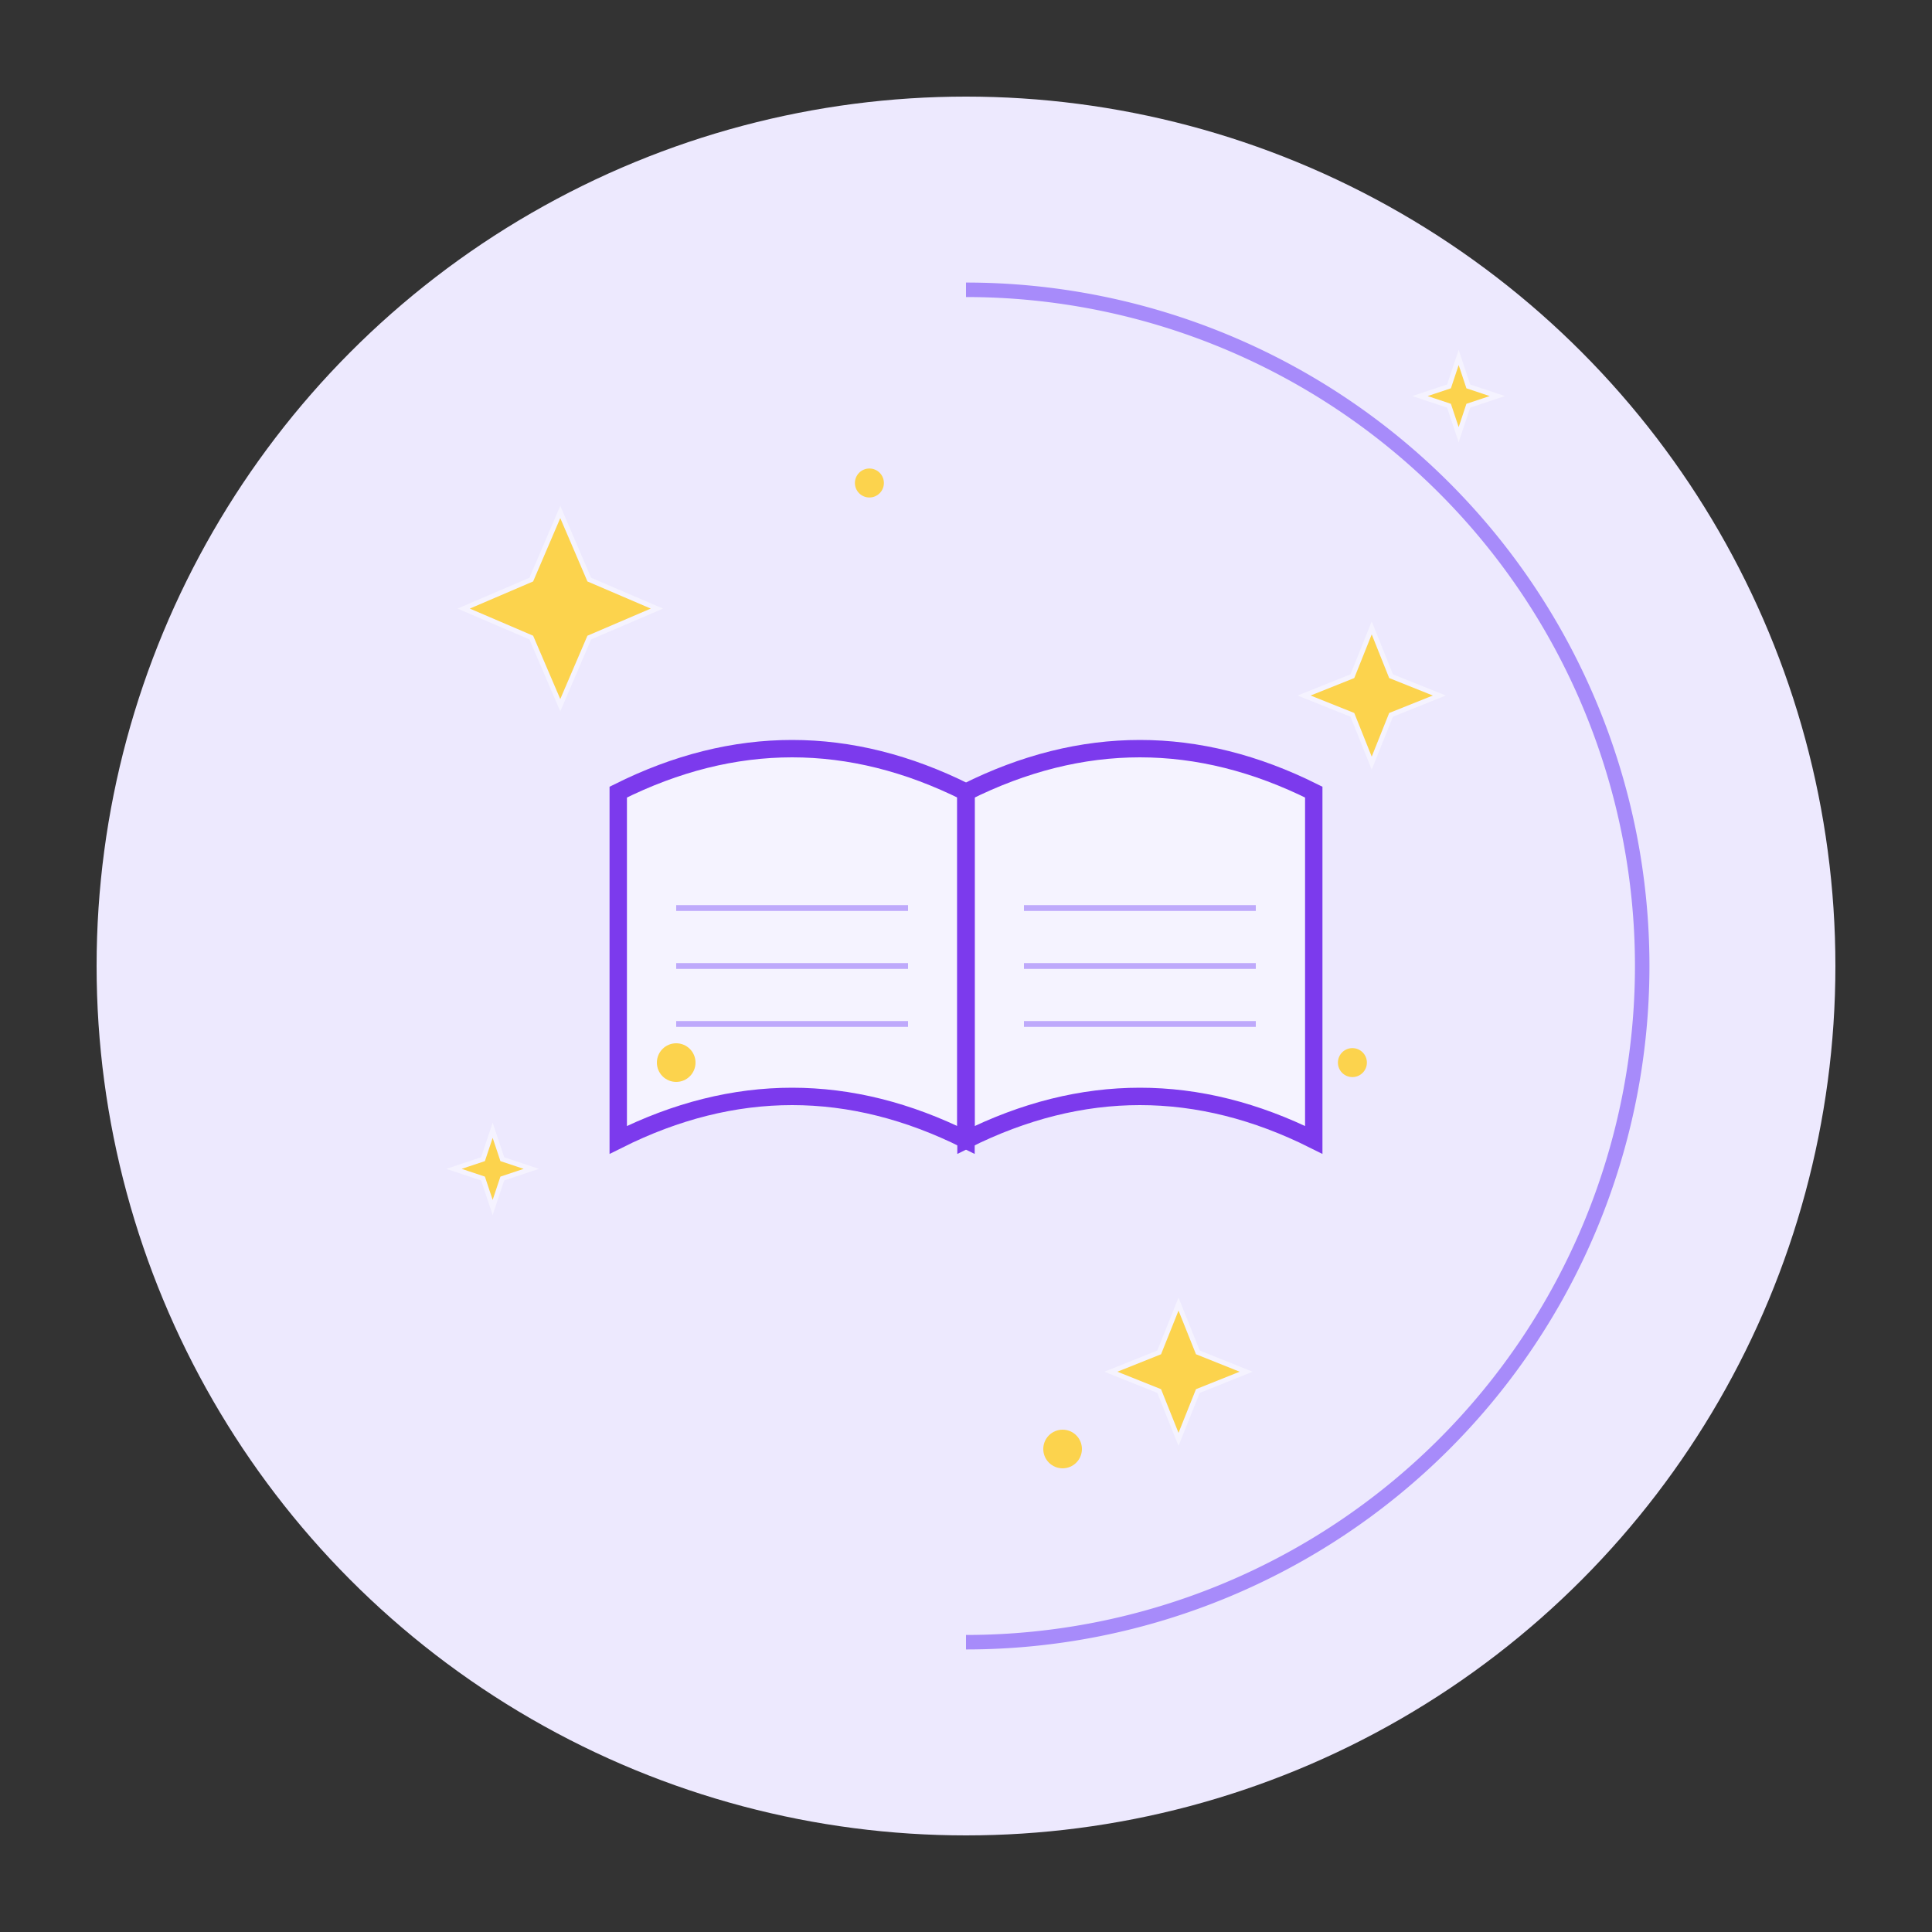 <svg viewBox="0 0 200 200" xmlns="http://www.w3.org/2000/svg">
  <rect x="0" y="0" width="200" height="200" fill="#333333" stroke="none"/>
  <!-- Circular background -->
  <circle cx="100" cy="100" r="90" fill="#ede9fe" />
  
  <!-- Crescent moon -->
  <path d="M100,30 A70,70 0 1,1 100,170 A50,50 0 1,0 100,30 Z" 
        fill="#c4b5fd" stroke="#a78bfa" stroke-width="1.5" />
  
  <!-- Open book in the middle -->
  <g transform="translate(100, 100) scale(1.2)">
    <!-- Left page -->
    <path d="M-30,-15 C-20,-20 -10,-20 0,-15 L0,15 C-10,10 -20,10 -30,15 Z" 
          fill="#f5f3ff" stroke="#7c3aed" stroke-width="1.5" />
    
    <!-- Right page -->
    <path d="M0,-15 C10,-20 20,-20 30,-15 L30,15 C20,10 10,10 0,15 Z" 
          fill="#f5f3ff" stroke="#7c3aed" stroke-width="1.5" />
    
    <!-- Book spine -->
    <line x1="0" y1="-15" x2="0" y2="15" stroke="#7c3aed" stroke-width="1.5" />
    
    <!-- Page lines (left) -->
    <line x1="-25" y1="-5" x2="-5" y2="-5" stroke="#a78bfa" stroke-width="0.5" stroke-opacity="0.7" />
    <line x1="-25" y1="0" x2="-5" y2="0" stroke="#a78bfa" stroke-width="0.5" stroke-opacity="0.7" />
    <line x1="-25" y1="5" x2="-5" y2="5" stroke="#a78bfa" stroke-width="0.5" stroke-opacity="0.7" />
    
    <!-- Page lines (right) -->
    <line x1="5" y1="-5" x2="25" y2="-5" stroke="#a78bfa" stroke-width="0.5" stroke-opacity="0.7" />
    <line x1="5" y1="0" x2="25" y2="0" stroke="#a78bfa" stroke-width="0.5" stroke-opacity="0.7" />
    <line x1="5" y1="5" x2="25" y2="5" stroke="#a78bfa" stroke-width="0.5" stroke-opacity="0.7" />
  </g>
  
  <!-- Stars (all yellow) -->
  <path d="M55,60 L58,53 L61,60 L68,63 L61,66 L58,73 L55,66 L48,63 Z" 
        fill="#fcd34d" stroke="#f5f3ff" stroke-width="0.5" />
  
  <path d="M140,70 L142,65 L144,70 L149,72 L144,74 L142,79 L140,74 L135,72 Z" 
        fill="#fcd34d" stroke="#f5f3ff" stroke-width="0.5" />
  
  <path d="M120,140 L122,135 L124,140 L129,142 L124,144 L122,149 L120,144 L115,142 Z" 
        fill="#fcd34d" stroke="#f5f3ff" stroke-width="0.5" />
  
  <!-- Small sparkles (also yellow) -->
  <circle cx="70" cy="110" r="2" fill="#fcd34d" />
  <circle cx="140" cy="110" r="1.5" fill="#fcd34d" />
  <circle cx="90" cy="50" r="1.5" fill="#fcd34d" />
  <circle cx="110" cy="150" r="2" fill="#fcd34d" />
  
  <!-- Additional stars for better balance -->
  <path d="M50,120 L51,117 L52,120 L55,121 L52,122 L51,125 L50,122 L47,121 Z" 
        fill="#fcd34d" stroke="#f5f3ff" stroke-width="0.5" />
  
  <path d="M150,40 L151,37 L152,40 L155,41 L152,42 L151,45 L150,42 L147,41 Z" 
        fill="#fcd34d" stroke="#f5f3ff" stroke-width="0.5" />
</svg>
